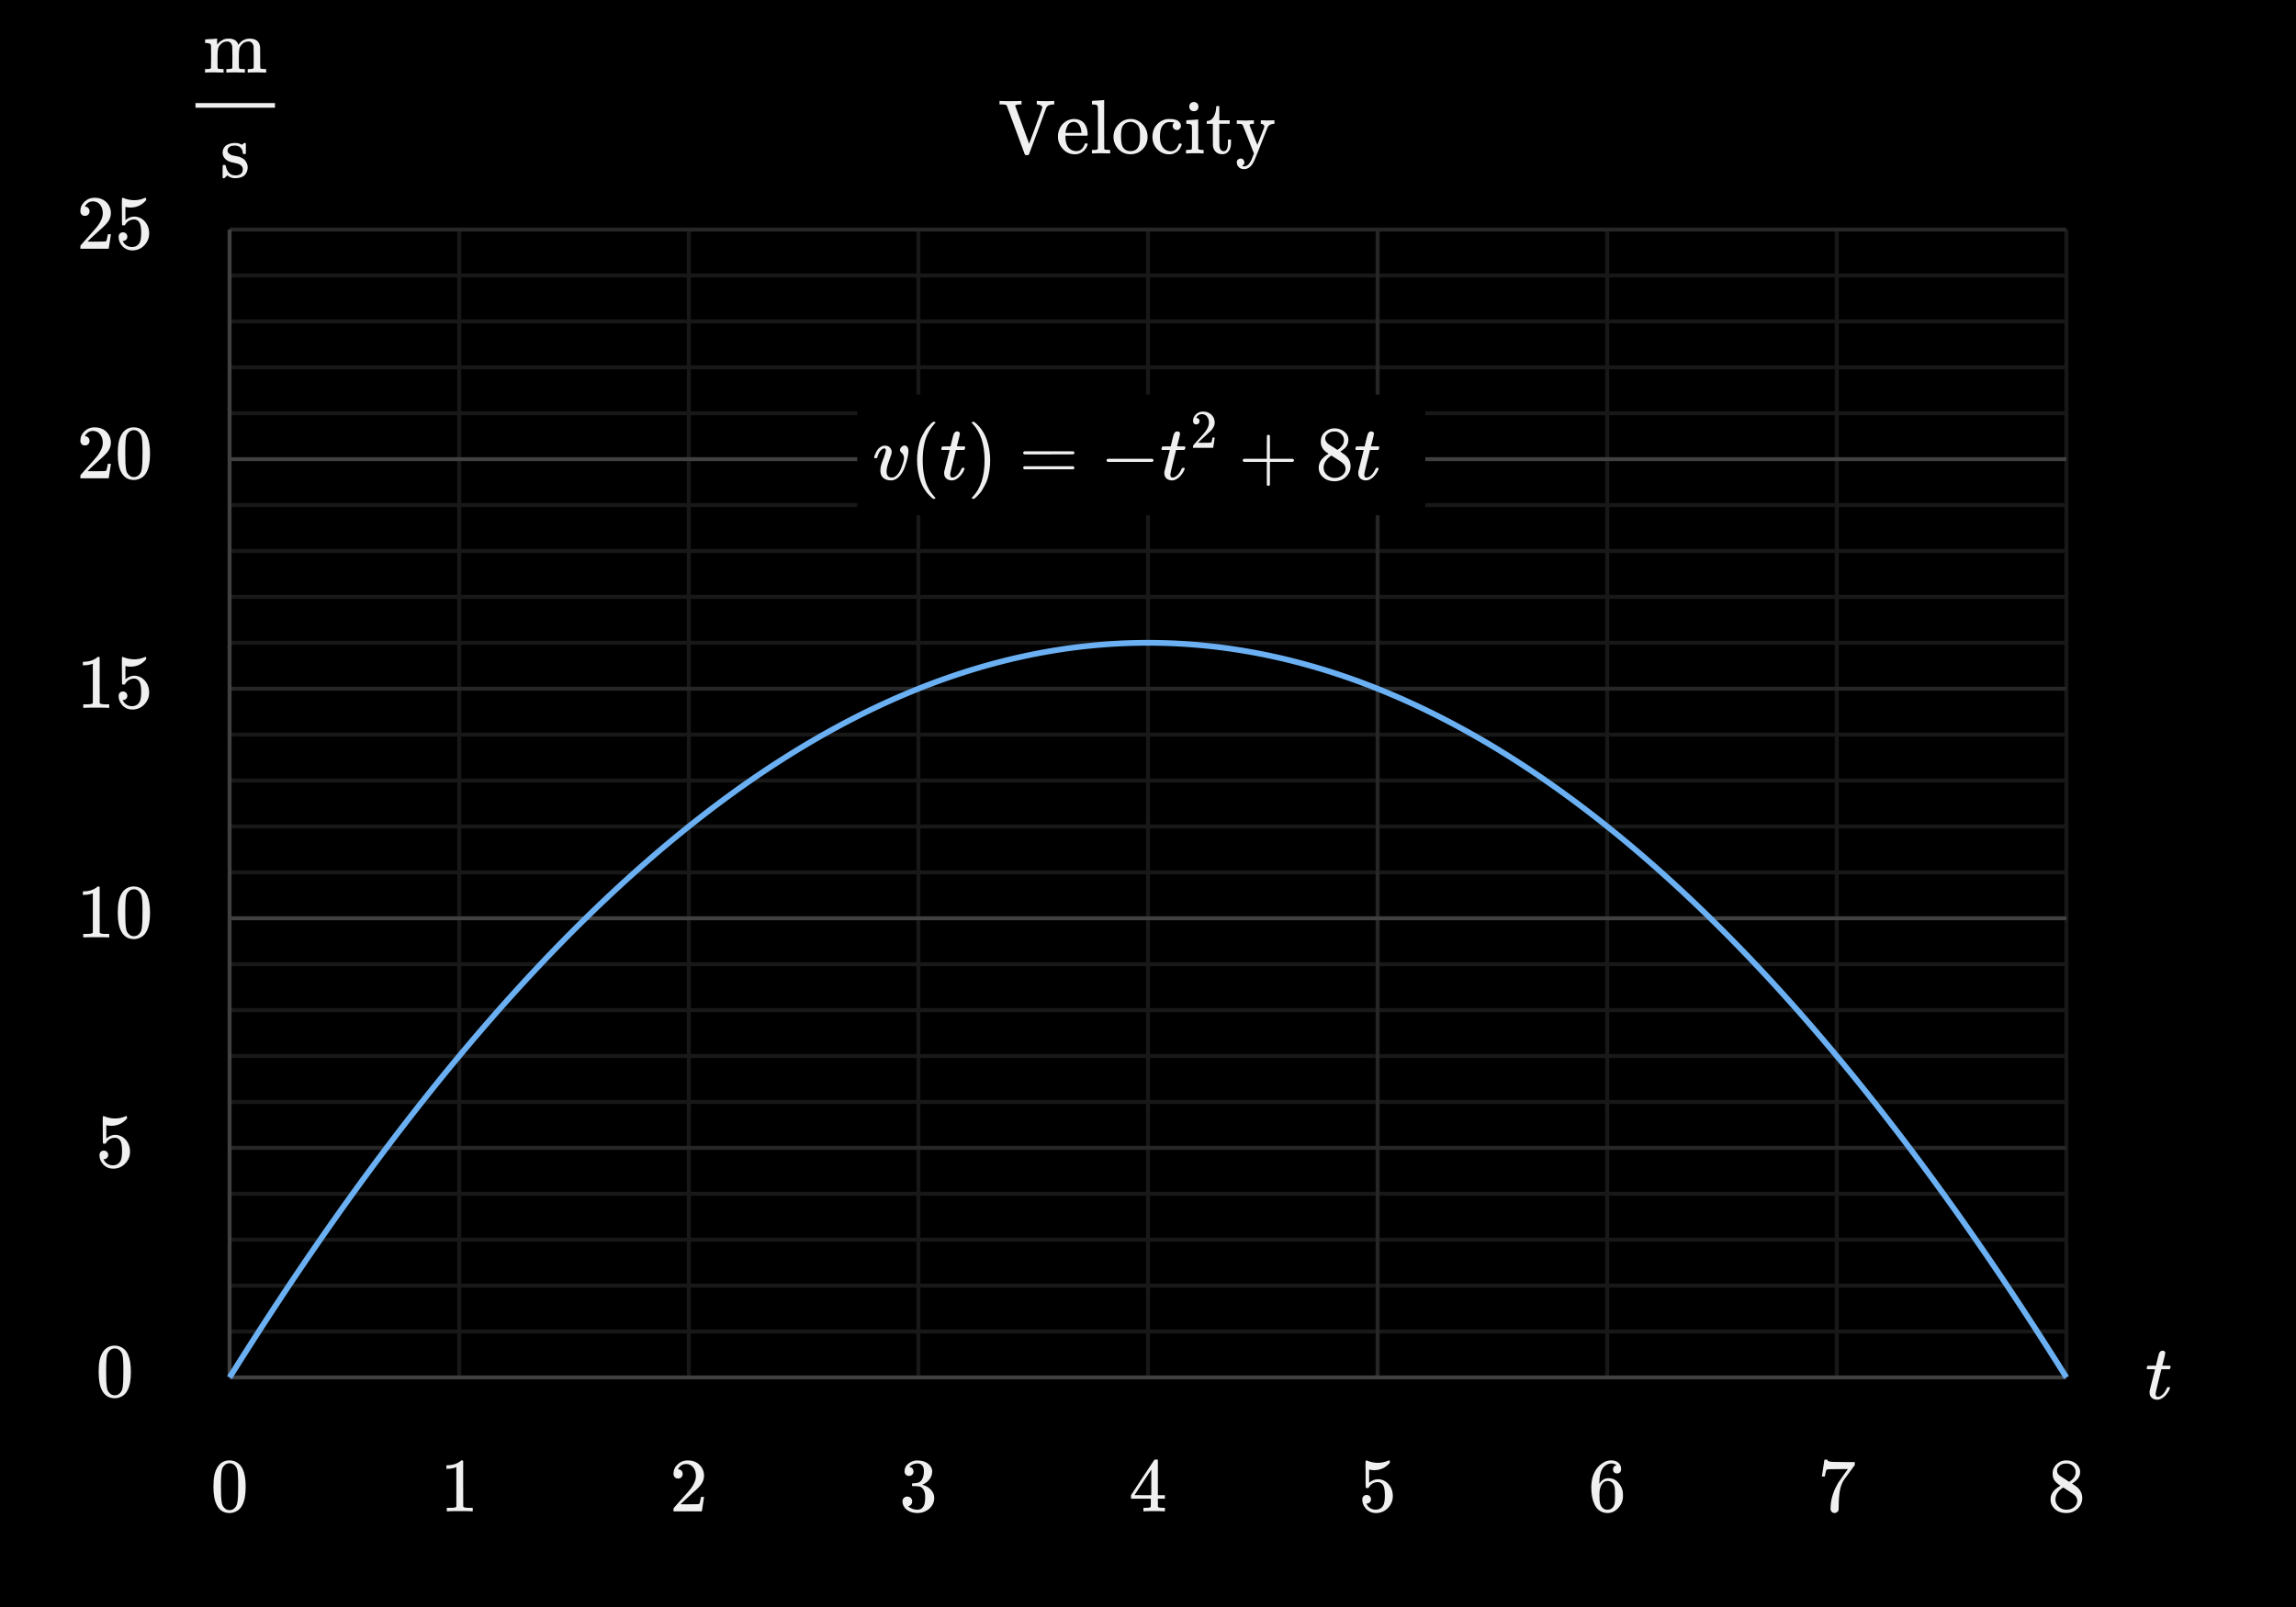 <svg width="600" height="420" viewBox="0 0 600 420" fill="none" xmlns="http://www.w3.org/2000/svg">
<rect x="0" y="0" width="600" height="420" fill="#808080" stroke="none"/>
<g clip-path="url(#clip0_934_907)">
<path d="M600 0H0V420H600V0Z" fill="black"/>
<path d="M540 60H60V360H540V60Z" fill="black"/>
<path d="M60 72H540" stroke="#181818"/>
<path d="M60 84H540" stroke="#181818"/>
<path d="M60 96H540" stroke="#181818"/>
<path d="M60 108H540" stroke="#181818"/>
<path d="M60 132H540" stroke="#181818"/>
<path d="M60 144H540" stroke="#181818"/>
<path d="M60 156H540" stroke="#181818"/>
<path d="M60 168H540" stroke="#181818"/>
<path d="M60 192H540" stroke="#181818"/>
<path d="M60 204H540" stroke="#181818"/>
<path d="M60 216H540" stroke="#181818"/>
<path d="M60 228H540" stroke="#181818"/>
<path d="M60 252H540" stroke="#181818"/>
<path d="M60 264H540" stroke="#181818"/>
<path d="M60 276H540" stroke="#181818"/>
<path d="M60 288H540" stroke="#181818"/>
<path d="M60 312H540" stroke="#181818"/>
<path d="M60 324H540" stroke="#181818"/>
<path d="M60 336H540" stroke="#181818"/>
<path d="M60 348H540" stroke="#181818"/>
<path d="M120 60V360" stroke="#181818"/>
<path d="M180 60V360" stroke="#181818"/>
<path d="M240 60V360" stroke="#181818"/>
<path d="M300 60V360" stroke="#181818"/>
<path d="M420 60V360" stroke="#181818"/>
<path d="M480 60V360" stroke="#181818"/>
<path d="M540 60V360" stroke="#181818"/>
<path d="M60 60H540" stroke="#262626"/>
<path d="M60 180H540" stroke="#262626"/>
<path d="M60 300H540" stroke="#262626"/>
<path d="M360 60V360" stroke="#262626"/>
<path d="M60 120H540" stroke="#404040"/>
<path d="M60 240H540" stroke="#404040"/>
<path d="M60 360H540" stroke="#404040"/>
<path d="M60 60V360" stroke="#404040"/>
<path d="M60 72H540" stroke="#181818"/>
<path d="M60 84H540" stroke="#181818"/>
<path d="M60 96H540" stroke="#181818"/>
<path d="M60 108H540" stroke="#181818"/>
<path d="M60 132H540" stroke="#181818"/>
<path d="M60 144H540" stroke="#181818"/>
<path d="M60 156H540" stroke="#181818"/>
<path d="M60 168H540" stroke="#181818"/>
<path d="M60 192H540" stroke="#181818"/>
<path d="M60 204H540" stroke="#181818"/>
<path d="M60 216H540" stroke="#181818"/>
<path d="M60 228H540" stroke="#181818"/>
<path d="M60 252H540" stroke="#181818"/>
<path d="M60 264H540" stroke="#181818"/>
<path d="M60 276H540" stroke="#181818"/>
<path d="M60 288H540" stroke="#181818"/>
<path d="M60 312H540" stroke="#181818"/>
<path d="M60 324H540" stroke="#181818"/>
<path d="M60 336H540" stroke="#181818"/>
<path d="M60 348H540" stroke="#181818"/>
<path d="M120 60V360" stroke="#181818"/>
<path d="M180 60V360" stroke="#181818"/>
<path d="M240 60V360" stroke="#181818"/>
<path d="M300 60V360" stroke="#181818"/>
<path d="M420 60V360" stroke="#181818"/>
<path d="M480 60V360" stroke="#181818"/>
<path d="M540 60V360" stroke="#181818"/>
<path d="M60 60H540" stroke="#262626"/>
<path d="M60 180H540" stroke="#262626"/>
<path d="M60 300H540" stroke="#262626"/>
<path d="M360 60V360" stroke="#262626"/>
<path d="M60 120H540" stroke="#404040"/>
<path d="M60 240H540" stroke="#404040"/>
<path d="M60 360H540" stroke="#404040"/>
<path d="M60 60V360" stroke="#404040"/>
<path d="M60 360L61 358.403L62 356.813L63 355.23L64 353.653L65 352.083L66 350.52L67 348.963L68 347.413L69 345.87L70 344.333L71 342.803L72 341.28L73 339.763L74 338.253L75 336.75L76 335.253L77 333.763L78 332.28L79 330.803L80 329.333L81 327.87L82 326.413L83 324.963L84 323.52L85 322.083L86 320.653L87 319.23L88 317.813L89 316.403L90 315L91 313.603L92 312.213L93 310.83L94 309.453L95 308.083L96 306.72L97 305.363L98 304.013L99 302.67L100 301.333L101 300.003L102 298.68L103 297.363L104 296.053L105 294.75L106 293.453L107 292.163L108 290.88L109 289.603L110 288.333L111 287.07L112 285.813L113 284.563L114 283.32L115 282.083L116 280.853L117 279.63L118 278.413L119 277.203L120 276L121 274.803L122 273.613L123 272.43L124 271.253L125 270.083L126 268.92L127 267.763L128 266.613L129 265.47L130 264.333L131 263.203L132 262.08L133 260.963L134 259.853L135 258.75L136 257.653L137 256.563L138 255.48L139 254.403L140 253.333L141 252.27L142 251.213L143 250.163L144 249.12L145 248.083L146 247.053L147 246.03L148 245.013L149 244.003L150 243L151 242.003L152 241.013L153 240.03L154 239.053L155 238.083L156 237.12L157 236.163L158 235.213L159 234.27L160 233.333L161 232.403L162 231.48L163 230.563L164 229.653L165 228.75L166 227.853L167 226.963L168 226.08L169 225.203L170 224.333L171 223.47L172 222.613L173 221.763L174 220.92L175 220.083L176 219.253L177 218.43L178 217.613L179 216.803L180 216L181 215.203L182 214.413L183 213.63L184 212.853L185 212.083L186 211.32L187 210.563L188 209.813L189 209.07L190 208.333L191 207.603L192 206.88L193 206.163L194 205.453L195 204.75L196 204.053L197 203.363L198 202.68L199 202.003L200 201.333L201 200.67L202 200.013L203 199.363L204 198.72L205 198.083L206 197.453L207 196.83L208 196.213L209 195.603L210 195L211 194.403L212 193.813L213 193.23L214 192.653L215 192.083L216 191.52L217 190.963L218 190.413L219 189.87L220 189.333L221 188.803L222 188.28L223 187.763L224 187.253L225 186.75L226 186.253L227 185.763L228 185.28L229 184.803L230 184.333L231 183.87L232 183.413L233 182.963L234 182.52L235 182.083L236 181.653L237 181.23L238 180.813L239 180.403L240 180L241 179.603L242 179.213L243 178.83L244 178.453L245 178.083L246 177.72L247 177.363L248 177.013L249 176.67L250 176.333L251 176.003L252 175.68L253 175.363L254 175.053L255 174.75L256 174.453L257 174.163L258 173.88L259 173.603L260 173.333L261 173.07L262 172.813L263 172.563L264 172.32L265 172.083L266 171.853L267 171.63L268 171.413L269 171.203L270 171L271 170.803L272 170.613L273 170.43L274 170.253L275 170.083L276 169.92L277 169.763L278 169.613L279 169.47L280 169.333L281 169.203L282 169.08L283 168.963L284 168.853L285 168.75L286 168.653L287 168.563L288 168.48L289 168.403L290 168.333L291 168.27L292 168.213L293 168.163L294 168.12L295 168.083L296 168.053L297 168.03L298 168.013L299 168.003L300 168L301 168.003L302 168.013L303 168.03L304 168.053L305 168.083L306 168.12L307 168.163L308 168.213L309 168.27L310 168.333L311 168.403L312 168.48L313 168.563L314 168.653L315 168.75L316 168.853L317 168.963L318 169.08L319 169.203L320 169.333L321 169.47L322 169.613L323 169.763L324 169.92L325 170.083L326 170.253L327 170.43L328 170.613L329 170.803L330 171L331 171.203L332 171.413L333 171.63L334 171.853L335 172.083L336 172.32L337 172.563L338 172.813L339 173.07L340 173.333L341 173.603L342 173.88L343 174.163L344 174.453L345 174.75L346 175.053L347 175.363L348 175.68L349 176.003L350 176.333L351 176.67L352 177.013L353 177.363L354 177.72L355 178.083L356 178.453L357 178.83L358 179.213L359 179.603L360 180L361 180.403L362 180.813L363 181.23L364 181.653L365 182.083L366 182.52L367 182.963L368 183.413L369 183.87L370 184.333L371 184.803L372 185.28L373 185.763L374 186.253L375 186.75L376 187.253L377 187.763L378 188.28L379 188.803L380 189.333L381 189.87L382 190.413L383 190.963L384 191.52L385 192.083L386 192.653L387 193.23L388 193.813L389 194.403L390 195L391 195.603L392 196.213L393 196.83L394 197.453L395 198.083L396 198.72L397 199.363L398 200.013L399 200.67L400 201.333L401 202.003L402 202.68L403 203.363L404 204.053L405 204.75L406 205.453L407 206.163L408 206.88L409 207.603L410 208.333L411 209.07L412 209.813L413 210.563L414 211.32L415 212.083L416 212.853L417 213.63L418 214.413L419 215.203L420 216L421 216.803L422 217.613L423 218.43L424 219.253L425 220.083L426 220.92L427 221.763L428 222.613L429 223.47L430 224.333L431 225.203L432 226.08L433 226.963L434 227.853L435 228.75L436 229.653L437 230.563L438 231.48L439 232.403L440 233.333L441 234.27L442 235.213L443 236.163L444 237.12L445 238.083L446 239.053L447 240.03L448 241.013L449 242.003L450 243L451 244.003L452 245.013L453 246.03L454 247.053L455 248.083L456 249.12L457 250.163L458 251.213L459 252.27L460 253.333L461 254.403L462 255.48L463 256.563L464 257.653L465 258.75L466 259.853L467 260.963L468 262.08L469 263.203L470 264.333L471 265.47L472 266.613L473 267.763L474 268.92L475 270.083L476 271.253L477 272.43L478 273.613L479 274.803L480 276L481 277.203L482 278.413L483 279.63L484 280.853L485 282.083L486 283.32L487 284.563L488 285.813L489 287.07L490 288.333L491 289.603L492 290.88L493 292.163L494 293.453L495 294.75L496 296.053L497 297.363L498 298.68L499 300.003L500 301.333L501 302.67L502 304.013L503 305.363L504 306.72L505 308.083L506 309.453L507 310.83L508 312.213L509 313.603L510 315L511 316.403L512 317.813L513 319.23L514 320.653L515 322.083L516 323.52L517 324.963L518 326.413L519 327.87L520 329.333L521 330.803L522 332.28L523 333.763L524 335.253L525 336.75L526 338.253L527 339.763L528 341.28L529 342.803L530 344.333L531 345.87L532 347.413L533 348.963L534 350.52L535 352.083L536 353.653L537 355.23L538 356.813L539 358.403L540 360" stroke="#6AB0F3" stroke-width="1.5"/>
<path d="M56.92 383.3C57.667 382.22 58.687 381.68 59.98 381.68C60.953 381.68 61.807 382.014 62.54 382.68C62.9 383.028 63.207 383.481 63.46 384.04C63.953 385.146 64.2 386.667 64.2 388.6C64.2 390.667 63.913 392.247 63.34 393.34C62.967 394.113 62.42 394.674 61.7 395.02C61.14 395.3 60.573 395.441 60 395.441C58.467 395.441 57.347 394.741 56.64 393.34C56.066 392.247 55.78 390.667 55.78 388.6C55.78 387.361 55.863 386.337 56.03 385.531C56.197 384.724 56.493 383.981 56.92 383.301V383.3ZM61.42 383.06C61.033 382.634 60.56 382.42 60 382.42C59.44 382.42 58.96 382.634 58.56 383.06C58.267 383.368 58.066 383.741 57.96 384.18C57.853 384.62 57.787 385.38 57.76 386.46C57.76 386.54 57.757 386.8 57.75 387.24C57.743 387.679 57.74 388.047 57.74 388.34C57.74 389.62 57.753 390.514 57.78 391.02C57.833 391.954 57.913 392.624 58.02 393.031C58.126 393.437 58.327 393.788 58.62 394.081C58.98 394.481 59.44 394.681 60 394.681C60.546 394.681 61 394.482 61.36 394.081C61.653 393.788 61.853 393.437 61.96 393.031C62.066 392.624 62.147 391.954 62.2 391.02C62.226 390.514 62.24 389.621 62.24 388.34C62.24 388.047 62.236 387.68 62.23 387.24C62.223 386.8 62.22 386.54 62.22 386.46C62.193 385.38 62.126 384.62 62.02 384.18C61.913 383.741 61.713 383.368 61.42 383.06Z" fill="#F0F0F0"/>
<path d="M123.32 395C123.093 394.96 122.033 394.94 120.14 394.94C118.273 394.94 117.226 394.96 117 395H116.76V394.08H117.28C118.053 394.08 118.553 394.059 118.78 394.019C118.887 394.006 119.047 393.926 119.26 393.78V383.44C119.233 383.44 119.18 383.46 119.1 383.5C118.486 383.74 117.8 383.867 117.04 383.88H116.66V382.96H117.04C118.16 382.92 119.093 382.667 119.84 382.2C120.08 382.066 120.287 381.913 120.46 381.74C120.486 381.7 120.566 381.679 120.7 381.679C120.833 381.679 120.947 381.719 121.04 381.799V387.779L121.06 393.779C121.26 393.979 121.693 394.079 122.36 394.079H123.54V394.999H123.32V395Z" fill="#F0F0F0"/>
<path d="M177.2 386.42C176.826 386.42 176.533 386.3 176.32 386.06C176.107 385.821 176 385.528 176 385.18C176 384.22 176.363 383.397 177.09 382.71C177.817 382.023 178.687 381.68 179.7 381.68C180.846 381.68 181.796 381.991 182.55 382.611C183.304 383.231 183.767 384.041 183.94 385.041C183.967 385.281 183.98 385.501 183.98 385.701C183.98 386.474 183.747 387.201 183.28 387.881C182.907 388.442 182.154 389.208 181.02 390.181C180.54 390.595 179.873 391.208 179.02 392.021L177.84 393.141L179.36 393.162C181.453 393.162 182.567 393.129 182.7 393.061C182.753 393.048 182.82 392.909 182.9 392.641C182.953 392.495 183.046 392.041 183.18 391.282V391.221H183.98V391.282L183.42 394.942V395.002H176V394.622C176 394.355 176.013 394.202 176.04 394.162C176.053 394.136 176.613 393.502 177.72 392.262C179.173 390.649 180.106 389.582 180.52 389.062C181.413 387.849 181.86 386.736 181.86 385.722C181.86 384.842 181.63 384.106 181.17 383.512C180.71 382.919 180.066 382.622 179.24 382.622C178.467 382.622 177.84 382.969 177.36 383.662C177.333 383.716 177.293 383.789 177.24 383.882C177.2 383.949 177.18 383.989 177.18 384.002C177.18 384.016 177.213 384.022 177.28 384.022C177.613 384.022 177.884 384.142 178.09 384.382C178.296 384.622 178.4 384.903 178.4 385.222C178.4 385.556 178.29 385.839 178.07 386.073C177.85 386.306 177.56 386.423 177.2 386.423V386.42Z" fill="#F0F0F0"/>
<path d="M237.54 385.74C237.18 385.74 236.896 385.627 236.69 385.4C236.483 385.173 236.38 384.879 236.38 384.519C236.38 383.759 236.68 383.123 237.28 382.61C237.88 382.096 238.573 381.793 239.36 381.7H239.66C240.5 381.7 241.24 381.846 241.88 382.139C242.76 382.579 243.313 383.206 243.54 384.019C243.58 384.153 243.6 384.332 243.6 384.559C243.6 385.346 243.356 386.049 242.87 386.669C242.383 387.289 241.773 387.732 241.04 387.999C240.973 388.026 240.973 388.046 241.04 388.059C241.066 388.073 241.133 388.093 241.24 388.12C242.053 388.347 242.74 388.769 243.3 389.39C243.86 390.01 244.14 390.714 244.14 391.5C244.14 392.193 243.963 392.827 243.61 393.4C243.256 393.973 242.807 394.42 242.26 394.74C241.513 395.207 240.68 395.44 239.76 395.44C238.88 395.44 238.1 395.252 237.42 394.879C236.74 394.506 236.28 394.006 236.04 393.379C235.907 393.099 235.84 392.773 235.84 392.4C235.84 392.027 235.963 391.723 236.21 391.49C236.457 391.257 236.753 391.139 237.1 391.139C237.473 391.139 237.78 391.259 238.02 391.499C238.26 391.739 238.38 392.039 238.38 392.399C238.38 392.706 238.293 392.972 238.12 393.199C237.947 393.426 237.713 393.572 237.42 393.638L237.28 393.678C238 394.279 238.827 394.578 239.76 394.578C240.493 394.578 241.047 394.224 241.42 393.517C241.647 393.078 241.76 392.405 241.76 391.497V391.097C241.76 389.83 241.333 388.985 240.48 388.557C240.28 388.478 239.873 388.431 239.26 388.417L238.42 388.397L238.36 388.357C238.333 388.317 238.32 388.211 238.32 388.037C238.32 387.877 238.34 387.777 238.38 387.737C238.42 387.697 238.453 387.676 238.48 387.676C238.853 387.676 239.24 387.643 239.64 387.576C240.226 387.496 240.673 387.166 240.98 386.586C241.287 386.006 241.44 385.31 241.44 384.496C241.44 383.63 241.207 383.05 240.74 382.756C240.46 382.569 240.146 382.477 239.8 382.477C239.133 382.477 238.547 382.657 238.04 383.016C237.986 383.043 237.927 383.086 237.86 383.147C237.793 383.207 237.74 383.263 237.7 383.317L237.64 383.397C237.68 383.41 237.726 383.423 237.78 383.437C238.047 383.463 238.27 383.59 238.45 383.817C238.63 384.044 238.72 384.303 238.72 384.596C238.72 384.916 238.61 385.187 238.39 385.407C238.17 385.627 237.887 385.737 237.54 385.737V385.74Z" fill="#F0F0F0"/>
<path d="M304.24 395C304.052 394.96 303.193 394.94 301.66 394.94C300.06 394.94 299.166 394.96 298.98 395H298.8V394.08H299.42C299.993 394.066 300.347 394.033 300.481 393.98C300.586 393.953 300.667 393.886 300.721 393.78C300.733 393.754 300.741 393.393 300.741 392.7V391.7H295.561V390.78L298.581 386.16C300.621 383.066 301.654 381.514 301.681 381.5C301.708 381.474 301.848 381.46 302.101 381.46H302.461L302.581 381.58V390.78H304.421V391.7H302.581V392.72C302.581 393.267 302.584 393.587 302.591 393.68C302.598 393.774 302.634 393.854 302.701 393.92C302.807 394.014 303.187 394.066 303.841 394.08H304.421V395H304.241H304.24ZM300.859 390.78V384.099L296.48 390.759L298.66 390.78H300.859Z" fill="#F0F0F0"/>
<path d="M357.141 390.72C357.46 390.72 357.731 390.83 357.951 391.05C358.171 391.27 358.28 391.547 358.28 391.88C358.28 392.187 358.167 392.447 357.94 392.66C357.713 392.873 357.461 392.98 357.18 392.98H357.04L357.1 393.08C357.3 393.507 357.607 393.86 358.02 394.14C358.434 394.42 358.92 394.56 359.481 394.56C360.427 394.56 361.107 394.161 361.52 393.361C361.774 392.868 361.901 392.014 361.901 390.8C361.901 389.427 361.721 388.5 361.36 388.02C361.014 387.581 360.587 387.361 360.081 387.361C359.041 387.361 358.254 387.814 357.722 388.72C357.667 388.814 357.618 388.87 357.572 388.89C357.525 388.911 357.428 388.92 357.281 388.92C357.054 388.92 356.928 388.88 356.902 388.8C356.875 388.747 356.861 387.58 356.861 385.3C356.861 384.901 356.858 384.427 356.851 383.88C356.845 383.333 356.841 382.987 356.841 382.84C356.841 382.094 356.881 381.72 356.961 381.72C356.987 381.694 357.015 381.68 357.041 381.68L357.401 381.8C358.267 382.147 359.154 382.321 360.061 382.321C361.006 382.321 361.914 382.134 362.78 381.76C362.887 381.707 362.973 381.68 363.041 381.68C363.147 381.68 363.201 381.8 363.201 382.04V382.3C362.121 383.594 360.754 384.24 359.1 384.24C358.687 384.24 358.313 384.2 357.981 384.12L357.78 384.08V387.519C358.541 386.907 359.321 386.599 360.121 386.599C360.374 386.599 360.647 386.633 360.94 386.7C361.834 386.927 362.563 387.433 363.13 388.22C363.697 389.007 363.981 389.927 363.981 390.981C363.981 392.194 363.557 393.241 362.71 394.121C361.863 395.001 360.82 395.441 359.58 395.441C358.74 395.441 358.026 395.208 357.439 394.741C357.186 394.581 356.966 394.361 356.779 394.081C356.259 393.454 356 392.734 356 391.921C356 391.548 356.106 391.255 356.32 391.041C356.534 390.827 356.806 390.721 357.14 390.721L357.141 390.72Z" fill="#F0F0F0"/>
<path d="M422.46 382.98C422.166 382.686 421.753 382.519 421.221 382.48C420.287 382.48 419.506 382.879 418.88 383.679C418.253 384.546 417.94 385.893 417.94 387.719L417.961 387.799L418.121 387.539C418.667 386.739 419.407 386.339 420.341 386.339C420.954 386.339 421.494 386.466 421.961 386.719C422.468 387.013 422.921 387.452 423.321 388.039C423.721 388.626 423.973 389.259 424.081 389.939C424.107 390.098 424.121 390.385 424.121 390.798V391.158C424.121 391.465 424.087 391.752 424.02 392.017C423.86 392.804 423.448 393.544 422.78 394.238C422.208 394.838 421.567 395.211 420.86 395.358C420.647 395.411 420.381 395.438 420.061 395.438C419.807 395.438 419.581 395.417 419.38 395.377C418.153 395.137 417.256 394.414 416.69 393.207C416.124 392.001 415.84 390.511 415.84 388.737C415.84 387.297 416.094 386.037 416.6 384.957C417.107 383.877 417.813 383.037 418.721 382.437C419.44 381.93 420.221 381.676 421.061 381.676C421.833 381.676 422.457 381.883 422.93 382.296C423.404 382.71 423.641 383.276 423.641 383.996C423.641 384.329 423.543 384.596 423.35 384.796C423.157 384.996 422.901 385.096 422.58 385.096C422.259 385.096 422.003 385.003 421.81 384.817C421.617 384.63 421.519 384.37 421.519 384.037C421.519 383.437 421.832 383.084 422.459 382.977L422.46 382.98ZM421.58 387.78C421.207 387.3 420.726 387.059 420.141 387.059C419.647 387.059 419.246 387.213 418.94 387.519C418.288 388.173 417.961 389.226 417.961 390.679C417.961 391.867 418.041 392.686 418.201 393.139C418.334 393.539 418.561 393.879 418.881 394.16C419.201 394.44 419.581 394.58 420.021 394.58C420.702 394.58 421.222 394.327 421.582 393.82C421.781 393.54 421.908 393.207 421.962 392.82C422.016 392.433 422.042 391.873 422.042 391.139V390.499C422.042 389.739 422.016 389.166 421.962 388.779C421.908 388.392 421.781 388.058 421.582 387.779L421.58 387.78Z" fill="#F0F0F0"/>
<path d="M476.1 385.84C476.114 385.814 476.227 385.087 476.44 383.66L476.76 381.519C476.76 381.493 476.893 381.48 477.16 381.48H477.56V381.559C477.56 381.693 477.66 381.806 477.859 381.9C478.06 381.993 478.41 382.053 478.91 382.08C479.41 382.107 480.533 382.12 482.279 382.12H484.7V382.9L483.34 384.759C483.141 385.039 482.913 385.349 482.66 385.69C482.406 386.03 482.213 386.293 482.08 386.48C481.947 386.667 481.867 386.78 481.84 386.82C481.147 387.9 480.733 389.346 480.6 391.16C480.547 391.707 480.514 392.453 480.5 393.4C480.5 393.587 480.496 393.777 480.49 393.969C480.482 394.162 480.48 394.32 480.48 394.44V394.62C480.426 394.847 480.296 395.04 480.089 395.2C479.882 395.36 479.659 395.44 479.419 395.44C479.099 395.44 478.843 395.33 478.649 395.11C478.456 394.889 478.358 394.587 478.358 394.2C478.358 394 478.385 393.62 478.438 393.059C478.639 391.259 479.258 389.453 480.298 387.639C480.565 387.213 481.125 386.407 481.979 385.219L482.899 383.959H481.039C478.72 383.959 477.499 383.999 477.379 384.079C477.325 384.105 477.252 384.253 477.159 384.518C477.079 384.786 477.013 385.098 476.959 385.458C476.933 385.685 476.912 385.812 476.899 385.838V385.899H476.098V385.838L476.1 385.84Z" fill="#F0F0F0"/>
<path d="M538.439 388.3C537.787 387.873 537.283 387.427 536.929 386.96C536.575 386.493 536.4 385.88 536.4 385.12C536.4 384.547 536.505 384.066 536.72 383.68C537.013 383.08 537.443 382.597 538.009 382.231C538.575 381.864 539.226 381.68 539.959 381.68C540.866 381.68 541.652 381.917 542.319 382.39C542.985 382.864 543.399 383.474 543.559 384.22C543.572 384.3 543.579 384.46 543.579 384.7C543.579 384.993 543.565 385.193 543.539 385.3C543.339 386.18 542.731 386.941 541.72 387.58C541.693 387.594 541.656 387.613 541.609 387.64C541.562 387.667 541.533 387.694 541.519 387.72L541.48 387.741C542.226 388.248 542.613 388.514 542.64 388.541C543.64 389.341 544.14 390.334 544.14 391.52C544.14 392.6 543.743 393.524 542.95 394.291C542.156 395.058 541.166 395.441 539.98 395.441C538.339 395.441 537.132 394.84 536.359 393.64C536.026 393.161 535.859 392.58 535.859 391.901C535.859 391.594 535.873 391.387 535.9 391.281C536.099 390.267 536.74 389.401 537.82 388.68C537.9 388.627 538.019 388.554 538.179 388.46C538.339 388.367 538.426 388.314 538.439 388.3ZM537.14 391.861C537.14 392.647 537.426 393.298 537.999 393.81C538.572 394.324 539.239 394.581 539.999 394.581C540.546 394.581 541.042 394.468 541.489 394.241C541.935 394.014 542.272 393.72 542.499 393.361C542.726 393.014 542.839 392.647 542.839 392.26C542.839 391.687 542.606 391.18 542.14 390.74C542.033 390.634 541.48 390.254 540.48 389.599C540.292 389.48 540.089 389.349 539.87 389.209C539.651 389.069 539.48 388.959 539.359 388.879L539.2 388.779L538.96 388.899C538.12 389.446 537.566 390.112 537.3 390.899C537.194 391.246 537.141 391.565 537.141 391.859L537.14 391.861ZM542.419 384.741C542.419 384.168 542.231 383.68 541.858 383.281C541.485 382.881 541.032 382.628 540.499 382.52C540.405 382.507 540.186 382.5 539.839 382.5C539.132 382.5 538.539 382.74 538.06 383.22C537.726 383.528 537.56 383.894 537.56 384.321C537.56 384.894 537.799 385.347 538.279 385.68C538.346 385.747 538.773 386.028 539.56 386.52L540.72 387.281C540.732 387.267 540.82 387.211 540.98 387.111C541.14 387.01 541.259 386.921 541.339 386.84C542.06 386.267 542.419 385.567 542.419 384.74V384.741Z" fill="#F0F0F0"/>
<path d="M26.92 353.3C27.667 352.22 28.687 351.68 29.98 351.68C30.953 351.68 31.807 352.014 32.54 352.68C32.9 353.028 33.207 353.481 33.46 354.04C33.953 355.146 34.2 356.667 34.2 358.6C34.2 360.667 33.913 362.247 33.34 363.34C32.967 364.113 32.42 364.674 31.7 365.02C31.14 365.3 30.573 365.441 30 365.441C28.467 365.441 27.347 364.741 26.64 363.34C26.066 362.247 25.78 360.667 25.78 358.6C25.78 357.361 25.863 356.337 26.03 355.531C26.197 354.724 26.493 353.981 26.92 353.301V353.3ZM31.42 353.06C31.033 352.634 30.56 352.42 30 352.42C29.44 352.42 28.96 352.634 28.56 353.06C28.267 353.368 28.066 353.741 27.96 354.18C27.853 354.62 27.787 355.38 27.76 356.46C27.76 356.54 27.757 356.8 27.75 357.24C27.743 357.679 27.74 358.047 27.74 358.34C27.74 359.62 27.753 360.514 27.78 361.02C27.833 361.954 27.913 362.624 28.02 363.031C28.126 363.437 28.327 363.788 28.62 364.081C28.98 364.481 29.44 364.681 30 364.681C30.546 364.681 31 364.482 31.36 364.081C31.653 363.788 31.853 363.437 31.96 363.031C32.066 362.624 32.147 361.954 32.2 361.02C32.226 360.514 32.24 359.621 32.24 358.34C32.24 358.047 32.236 357.68 32.23 357.24C32.223 356.8 32.22 356.54 32.22 356.46C32.193 355.38 32.126 354.62 32.02 354.18C31.913 353.741 31.713 353.368 31.42 353.06Z" fill="#F0F0F0"/>
<path d="M27.14 300.72C27.46 300.72 27.73 300.83 27.95 301.05C28.17 301.27 28.28 301.547 28.28 301.88C28.28 302.187 28.167 302.447 27.94 302.66C27.713 302.873 27.46 302.98 27.18 302.98H27.04L27.1 303.08C27.3 303.507 27.606 303.86 28.02 304.14C28.433 304.42 28.92 304.56 29.48 304.56C30.427 304.56 31.106 304.161 31.52 303.361C31.773 302.868 31.9 302.014 31.9 300.8C31.9 299.427 31.72 298.5 31.36 298.02C31.013 297.581 30.587 297.361 30.08 297.361C29.04 297.361 28.253 297.814 27.72 298.72C27.666 298.814 27.616 298.87 27.57 298.89C27.523 298.911 27.427 298.92 27.28 298.92C27.053 298.92 26.927 298.88 26.9 298.8C26.873 298.747 26.86 297.58 26.86 295.3C26.86 294.901 26.857 294.427 26.85 293.88C26.843 293.333 26.84 292.987 26.84 292.84C26.84 292.094 26.88 291.72 26.96 291.72C26.986 291.694 27.013 291.68 27.04 291.68L27.4 291.8C28.267 292.147 29.153 292.321 30.06 292.321C31.006 292.321 31.913 292.134 32.78 291.76C32.887 291.707 32.973 291.68 33.04 291.68C33.146 291.68 33.2 291.8 33.2 292.04V292.3C32.12 293.594 30.753 294.24 29.1 294.24C28.686 294.24 28.313 294.2 27.98 294.12L27.78 294.08V297.519C28.54 296.907 29.32 296.599 30.12 296.599C30.373 296.599 30.646 296.633 30.94 296.7C31.833 296.927 32.563 297.433 33.13 298.22C33.697 299.007 33.98 299.927 33.98 300.981C33.98 302.194 33.557 303.241 32.71 304.121C31.863 305.001 30.82 305.441 29.58 305.441C28.74 305.441 28.026 305.208 27.44 304.741C27.187 304.581 26.967 304.361 26.78 304.081C26.26 303.454 26 302.734 26 301.921C26 301.548 26.106 301.255 26.32 301.041C26.533 300.828 26.807 300.721 27.14 300.721V300.72Z" fill="#F0F0F0"/>
<path d="M28.32 245C28.093 244.96 27.033 244.94 25.14 244.94C23.273 244.94 22.226 244.96 22 245H21.76V244.08H22.28C23.053 244.08 23.553 244.059 23.78 244.019C23.887 244.006 24.047 243.926 24.26 243.78V233.44C24.233 233.44 24.18 233.46 24.1 233.5C23.486 233.74 22.8 233.867 22.04 233.88H21.66V232.96H22.04C23.16 232.92 24.093 232.667 24.84 232.2C25.08 232.066 25.287 231.913 25.46 231.74C25.486 231.7 25.566 231.679 25.7 231.679C25.833 231.679 25.947 231.719 26.04 231.799V237.779L26.06 243.779C26.26 243.979 26.693 244.079 27.36 244.079H28.54V244.999H28.32V245Z" fill="#F0F0F0"/>
<path d="M31.92 233.3C32.667 232.22 33.687 231.68 34.98 231.68C35.953 231.68 36.807 232.014 37.54 232.68C37.9 233.028 38.207 233.481 38.46 234.04C38.953 235.146 39.2 236.667 39.2 238.6C39.2 240.667 38.913 242.247 38.34 243.34C37.967 244.113 37.42 244.674 36.7 245.02C36.14 245.3 35.573 245.441 35 245.441C33.467 245.441 32.347 244.741 31.64 243.34C31.066 242.247 30.78 240.667 30.78 238.6C30.78 237.361 30.863 236.337 31.03 235.531C31.197 234.724 31.493 233.98 31.92 233.3ZM36.42 233.06C36.033 232.634 35.56 232.42 35 232.42C34.44 232.42 33.96 232.634 33.56 233.06C33.267 233.368 33.066 233.741 32.96 234.18C32.853 234.62 32.787 235.38 32.76 236.46C32.76 236.54 32.757 236.8 32.75 237.24C32.743 237.679 32.74 238.047 32.74 238.34C32.74 239.62 32.753 240.514 32.78 241.02C32.833 241.954 32.913 242.624 33.02 243.031C33.126 243.437 33.327 243.788 33.62 244.081C33.98 244.481 34.44 244.681 35 244.681C35.546 244.681 36 244.482 36.36 244.081C36.653 243.788 36.853 243.437 36.96 243.031C37.066 242.624 37.147 241.954 37.2 241.02C37.226 240.514 37.24 239.621 37.24 238.34C37.24 238.047 37.236 237.68 37.23 237.24C37.223 236.8 37.22 236.54 37.22 236.46C37.193 235.38 37.126 234.62 37.02 234.18C36.913 233.741 36.713 233.368 36.42 233.06Z" fill="#F0F0F0"/>
<path d="M28.32 185C28.093 184.96 27.033 184.94 25.14 184.94C23.273 184.94 22.226 184.96 22 185H21.76V184.08H22.28C23.053 184.08 23.553 184.059 23.78 184.019C23.887 184.006 24.047 183.926 24.26 183.78V173.44C24.233 173.44 24.18 173.46 24.1 173.5C23.486 173.74 22.8 173.867 22.04 173.88H21.66V172.96H22.04C23.16 172.92 24.093 172.667 24.84 172.2C25.08 172.066 25.287 171.913 25.46 171.74C25.486 171.7 25.566 171.679 25.7 171.679C25.833 171.679 25.947 171.719 26.04 171.799V177.779L26.06 183.779C26.26 183.979 26.693 184.079 27.36 184.079H28.54V184.999H28.32V185Z" fill="#F0F0F0"/>
<path d="M32.14 180.72C32.46 180.72 32.73 180.83 32.95 181.05C33.17 181.27 33.28 181.547 33.28 181.88C33.28 182.187 33.167 182.447 32.94 182.66C32.713 182.873 32.46 182.98 32.18 182.98H32.04L32.1 183.08C32.3 183.507 32.606 183.86 33.02 184.14C33.433 184.42 33.92 184.56 34.48 184.56C35.427 184.56 36.106 184.161 36.52 183.361C36.773 182.868 36.9 182.014 36.9 180.8C36.9 179.427 36.72 178.5 36.36 178.02C36.013 177.581 35.587 177.361 35.08 177.361C34.04 177.361 33.253 177.814 32.72 178.72C32.666 178.814 32.616 178.87 32.57 178.89C32.523 178.911 32.427 178.92 32.28 178.92C32.053 178.92 31.927 178.88 31.9 178.8C31.873 178.747 31.86 177.58 31.86 175.3C31.86 174.901 31.857 174.427 31.85 173.88C31.843 173.333 31.84 172.987 31.84 172.84C31.84 172.094 31.88 171.72 31.96 171.72C31.986 171.694 32.013 171.68 32.04 171.68L32.4 171.8C33.267 172.147 34.153 172.321 35.06 172.321C36.006 172.321 36.913 172.134 37.78 171.76C37.887 171.707 37.973 171.68 38.04 171.68C38.146 171.68 38.2 171.8 38.2 172.04V172.3C37.12 173.594 35.753 174.24 34.1 174.24C33.686 174.24 33.313 174.2 32.98 174.12L32.78 174.08V177.519C33.54 176.907 34.32 176.599 35.12 176.599C35.373 176.599 35.646 176.633 35.94 176.7C36.833 176.927 37.563 177.433 38.13 178.22C38.697 179.007 38.98 179.927 38.98 180.981C38.98 182.194 38.557 183.241 37.71 184.121C36.863 185.001 35.82 185.441 34.58 185.441C33.74 185.441 33.026 185.208 32.44 184.741C32.187 184.581 31.967 184.361 31.78 184.081C31.26 183.454 31 182.734 31 181.921C31 181.548 31.106 181.255 31.32 181.041C31.533 180.828 31.807 180.72 32.14 180.72Z" fill="#F0F0F0"/>
<path d="M22.2 116.42C21.826 116.42 21.533 116.3 21.32 116.06C21.107 115.821 21 115.528 21 115.18C21 114.22 21.363 113.397 22.09 112.71C22.817 112.023 23.687 111.68 24.7 111.68C25.846 111.68 26.796 111.991 27.55 112.611C28.304 113.231 28.767 114.041 28.94 115.041C28.967 115.281 28.98 115.501 28.98 115.701C28.98 116.474 28.747 117.201 28.28 117.881C27.907 118.442 27.154 119.208 26.02 120.181C25.54 120.595 24.873 121.208 24.02 122.021L22.84 123.141L24.36 123.162C26.453 123.162 27.567 123.129 27.7 123.061C27.753 123.048 27.82 122.909 27.9 122.641C27.953 122.495 28.046 122.041 28.18 121.282V121.221H28.98V121.282L28.42 124.942V125.002H21V124.622C21 124.355 21.013 124.202 21.04 124.162C21.053 124.136 21.613 123.502 22.72 122.262C24.173 120.649 25.106 119.582 25.52 119.062C26.413 117.849 26.86 116.736 26.86 115.722C26.86 114.842 26.63 114.106 26.17 113.512C25.71 112.919 25.066 112.622 24.24 112.622C23.467 112.622 22.84 112.969 22.36 113.662C22.333 113.716 22.293 113.789 22.24 113.882C22.2 113.949 22.18 113.989 22.18 114.002C22.18 114.016 22.213 114.022 22.28 114.022C22.613 114.022 22.884 114.142 23.09 114.382C23.296 114.622 23.4 114.903 23.4 115.222C23.4 115.556 23.29 115.839 23.07 116.073C22.85 116.306 22.56 116.423 22.2 116.423V116.42Z" fill="#F0F0F0"/>
<path d="M31.92 113.3C32.667 112.22 33.687 111.68 34.98 111.68C35.953 111.68 36.807 112.014 37.54 112.68C37.9 113.028 38.207 113.481 38.46 114.04C38.953 115.146 39.2 116.667 39.2 118.6C39.2 120.667 38.913 122.247 38.34 123.34C37.967 124.113 37.42 124.674 36.7 125.02C36.14 125.3 35.573 125.441 35 125.441C33.467 125.441 32.347 124.741 31.64 123.34C31.066 122.247 30.78 120.667 30.78 118.6C30.78 117.361 30.863 116.337 31.03 115.531C31.197 114.724 31.493 113.98 31.92 113.3ZM36.42 113.06C36.033 112.634 35.56 112.42 35 112.42C34.44 112.42 33.96 112.634 33.56 113.06C33.267 113.368 33.066 113.741 32.96 114.18C32.853 114.62 32.787 115.38 32.76 116.46C32.76 116.54 32.757 116.8 32.75 117.24C32.743 117.679 32.74 118.047 32.74 118.34C32.74 119.62 32.753 120.514 32.78 121.02C32.833 121.954 32.913 122.624 33.02 123.031C33.126 123.437 33.327 123.788 33.62 124.081C33.98 124.481 34.44 124.681 35 124.681C35.546 124.681 36 124.482 36.36 124.081C36.653 123.788 36.853 123.437 36.96 123.031C37.066 122.624 37.147 121.954 37.2 121.02C37.226 120.514 37.24 119.621 37.24 118.34C37.24 118.047 37.236 117.68 37.23 117.24C37.223 116.8 37.22 116.54 37.22 116.46C37.193 115.38 37.126 114.62 37.02 114.18C36.913 113.741 36.713 113.368 36.42 113.06Z" fill="#F0F0F0"/>
<path d="M22.2 56.42C21.826 56.42 21.533 56.3 21.32 56.06C21.107 55.821 21 55.528 21 55.18C21 54.22 21.363 53.397 22.09 52.71C22.817 52.023 23.687 51.68 24.7 51.68C25.846 51.68 26.796 51.991 27.55 52.611C28.304 53.231 28.767 54.041 28.94 55.041C28.967 55.281 28.98 55.501 28.98 55.701C28.98 56.474 28.747 57.201 28.28 57.881C27.907 58.442 27.154 59.208 26.02 60.181C25.54 60.595 24.873 61.208 24.02 62.021L22.84 63.141L24.36 63.162C26.453 63.162 27.567 63.129 27.7 63.061C27.753 63.048 27.82 62.909 27.9 62.641C27.953 62.495 28.046 62.041 28.18 61.282V61.221H28.98V61.282L28.42 64.942V65.002H21V64.622C21 64.355 21.013 64.202 21.04 64.162C21.053 64.136 21.613 63.502 22.72 62.262C24.173 60.649 25.106 59.582 25.52 59.062C26.413 57.849 26.86 56.736 26.86 55.722C26.86 54.842 26.63 54.106 26.17 53.512C25.71 52.919 25.066 52.622 24.24 52.622C23.467 52.622 22.84 52.969 22.36 53.662C22.333 53.716 22.293 53.789 22.24 53.882C22.2 53.949 22.18 53.989 22.18 54.002C22.18 54.016 22.213 54.022 22.28 54.022C22.613 54.022 22.884 54.142 23.09 54.382C23.296 54.622 23.4 54.903 23.4 55.222C23.4 55.556 23.29 55.839 23.07 56.073C22.85 56.306 22.56 56.423 22.2 56.423V56.42Z" fill="#F0F0F0"/>
<path d="M32.14 60.72C32.46 60.72 32.73 60.83 32.95 61.05C33.17 61.27 33.28 61.547 33.28 61.88C33.28 62.187 33.167 62.447 32.94 62.66C32.713 62.873 32.46 62.98 32.18 62.98H32.04L32.1 63.08C32.3 63.507 32.606 63.86 33.02 64.14C33.433 64.42 33.92 64.56 34.48 64.56C35.427 64.56 36.106 64.161 36.52 63.361C36.773 62.868 36.9 62.014 36.9 60.8C36.9 59.427 36.72 58.5 36.36 58.02C36.013 57.581 35.587 57.361 35.08 57.361C34.04 57.361 33.253 57.814 32.72 58.72C32.666 58.814 32.616 58.87 32.57 58.89C32.523 58.911 32.427 58.92 32.28 58.92C32.053 58.92 31.927 58.88 31.9 58.8C31.873 58.747 31.86 57.58 31.86 55.3C31.86 54.901 31.857 54.427 31.85 53.88C31.843 53.333 31.84 52.987 31.84 52.84C31.84 52.094 31.88 51.72 31.96 51.72C31.986 51.694 32.013 51.68 32.04 51.68L32.4 51.8C33.267 52.147 34.153 52.321 35.06 52.321C36.006 52.321 36.913 52.134 37.78 51.76C37.887 51.707 37.973 51.68 38.04 51.68C38.146 51.68 38.2 51.8 38.2 52.04V52.3C37.12 53.594 35.753 54.24 34.1 54.24C33.686 54.24 33.313 54.2 32.98 54.12L32.78 54.08V57.519C33.54 56.907 34.32 56.599 35.12 56.599C35.373 56.599 35.646 56.633 35.94 56.7C36.833 56.927 37.563 57.433 38.13 58.22C38.697 59.007 38.98 59.927 38.98 60.981C38.98 62.194 38.557 63.241 37.71 64.121C36.863 65.001 35.82 65.441 34.58 65.441C33.74 65.441 33.026 65.208 32.44 64.741C32.187 64.581 31.967 64.361 31.78 64.081C31.26 63.454 31 62.734 31 61.921C31 61.548 31.106 61.255 31.32 61.041C31.533 60.828 31.807 60.72 32.14 60.72Z" fill="#F0F0F0"/>
<path d="M339.601 21.695H256.788V48.071H339.601V21.695Z" fill="black"/>
<path d="M263.108 27.636C263.095 27.623 263.068 27.596 263.028 27.556L262.968 27.496C262.968 27.496 262.941 27.476 262.888 27.436C262.835 27.396 262.801 27.382 262.787 27.396C262.773 27.41 262.727 27.396 262.646 27.356C262.565 27.316 262.492 27.309 262.425 27.336C262.358 27.363 262.271 27.356 262.164 27.316C262.057 27.276 261.929 27.269 261.782 27.296H261.199V26.371H261.38C261.621 26.411 262.453 26.431 263.874 26.431C265.496 26.431 266.448 26.411 266.73 26.371H266.951V27.296H266.529C265.711 27.336 265.302 27.45 265.302 27.638C265.302 27.665 265.905 29.327 267.112 32.626C268.319 35.925 268.929 37.573 268.942 37.573L270.672 32.907C271.812 29.823 272.381 28.221 272.381 28.1C272.381 27.845 272.24 27.651 271.959 27.517C271.678 27.383 271.369 27.309 271.034 27.296H270.933V26.371H271.114C271.315 26.411 272.086 26.431 273.427 26.431C274.647 26.431 275.297 26.411 275.378 26.371H275.499V27.296H275.358C274.352 27.296 273.709 27.571 273.427 28.121C273.427 28.134 272.676 30.179 271.175 34.255C269.673 38.331 268.909 40.376 268.882 40.389C268.815 40.496 268.688 40.55 268.5 40.55H268.198C268.01 40.55 267.883 40.496 267.816 40.389C267.789 40.362 267.005 38.237 265.463 34.014C263.894 29.804 263.11 27.679 263.11 27.639L263.108 27.636Z" fill="#F0F0F0"/>
<path d="M276.462 35.72C276.462 34.983 276.596 34.312 276.864 33.709C277.132 33.106 277.467 32.616 277.87 32.241C278.273 31.866 278.708 31.584 279.177 31.396C279.646 31.208 280.089 31.108 280.504 31.094C281.215 31.094 281.825 31.215 282.334 31.456C282.843 31.697 283.232 32.033 283.5 32.462C283.768 32.891 283.956 33.32 284.063 33.749C284.17 34.178 284.231 34.654 284.244 35.177C284.244 35.271 284.197 35.365 284.103 35.459H278.432V35.761C278.432 37.745 279.102 38.952 280.443 39.381C280.711 39.461 281.006 39.502 281.328 39.502C281.891 39.502 282.374 39.287 282.776 38.858C283.004 38.63 283.185 38.349 283.319 38.013L283.52 37.53C283.56 37.49 283.667 37.47 283.842 37.47H283.902C284.13 37.47 284.244 37.537 284.244 37.671C284.244 37.725 284.224 37.812 284.184 37.932C283.929 38.669 283.507 39.253 282.917 39.682C282.327 40.111 281.663 40.326 280.926 40.326C279.652 40.326 278.593 39.863 277.748 38.938C276.903 38.013 276.474 36.94 276.461 35.72H276.462ZM282.596 34.574C282.449 32.858 281.812 31.946 280.685 31.839H280.645C280.538 31.839 280.43 31.846 280.323 31.859C280.216 31.872 280.048 31.926 279.82 32.02C279.592 32.114 279.398 32.255 279.237 32.442C279.076 32.629 278.922 32.905 278.774 33.267C278.626 33.629 278.519 34.071 278.452 34.594V34.735H282.595V34.574H282.596Z" fill="#F0F0F0"/>
<path d="M285.673 39.179H285.955C286.478 39.179 286.793 39.086 286.9 38.898V37.611C286.9 37.355 286.907 37.068 286.92 36.745C286.933 36.423 286.933 36.089 286.92 35.739C286.907 35.391 286.907 35.023 286.92 34.633C286.933 34.245 286.933 33.862 286.92 33.487V29.203C286.92 28.855 286.913 28.559 286.9 28.319C286.887 28.078 286.887 27.963 286.9 27.977C286.86 27.721 286.766 27.555 286.618 27.474C286.47 27.392 286.169 27.332 285.713 27.293H285.351V26.829C285.351 26.521 285.364 26.366 285.391 26.366L285.592 26.346C285.726 26.334 285.92 26.32 286.175 26.306C286.43 26.294 286.678 26.279 286.919 26.267C287.147 26.253 287.395 26.239 287.663 26.227C287.931 26.213 288.132 26.192 288.266 26.166C288.4 26.14 288.474 26.133 288.487 26.146H288.547V32.481C288.547 36.731 288.554 38.87 288.567 38.898C288.621 39.005 288.701 39.078 288.808 39.118C289.09 39.158 289.418 39.178 289.793 39.178H290.115V40.103H289.954L289.491 40.084C289.183 40.071 288.854 40.063 288.506 40.063C288.158 40.063 287.903 40.056 287.742 40.044C287.581 40.031 287.326 40.031 286.978 40.044C286.63 40.056 286.294 40.071 285.972 40.084L285.509 40.103H285.348V39.178H285.67L285.673 39.179Z" fill="#F0F0F0"/>
<path d="M290.983 35.8C290.983 34.526 291.419 33.427 292.29 32.502C293.161 31.577 294.214 31.108 295.447 31.094C296.654 31.094 297.693 31.55 298.564 32.462C299.435 33.374 299.878 34.48 299.891 35.78C299.891 37.054 299.462 38.126 298.604 38.998C297.746 39.869 296.693 40.305 295.447 40.305C294.146 40.305 293.081 39.856 292.249 38.958C291.418 38.06 290.995 37.007 290.982 35.801L290.983 35.8ZM295.448 39.5C297.084 39.5 297.902 38.407 297.902 36.222V35.076C297.902 34.781 297.895 34.526 297.882 34.312C297.869 34.098 297.822 33.843 297.741 33.548C297.66 33.253 297.553 33.012 297.419 32.824C297.285 32.636 297.077 32.449 296.796 32.261C296.515 32.073 296.186 31.939 295.811 31.859C295.744 31.846 295.637 31.839 295.489 31.839C295.087 31.839 294.705 31.919 294.343 32.08C293.766 32.375 293.391 32.784 293.217 33.307C293.043 33.83 292.956 34.447 292.956 35.157V35.559C292.956 36.846 293.083 37.751 293.338 38.274C293.767 39.092 294.471 39.501 295.45 39.501L295.448 39.5Z" fill="#F0F0F0"/>
<path d="M307.917 33.97H307.495C307.213 33.97 306.972 33.869 306.771 33.668C306.57 33.467 306.463 33.212 306.449 32.904C306.449 32.596 306.55 32.341 306.751 32.14C306.818 32.073 306.852 32.033 306.852 32.019C306.852 32.005 306.785 31.992 306.651 31.979C306.302 31.925 305.974 31.899 305.666 31.899C305.009 31.899 304.473 32.114 304.057 32.543C303.427 33.173 303.112 34.226 303.112 35.7C303.112 36.799 303.32 37.664 303.735 38.294C304.285 39.112 305.022 39.521 305.947 39.521C306.497 39.521 306.939 39.347 307.274 38.998C307.609 38.649 307.851 38.234 307.998 37.751C308.025 37.644 308.058 37.577 308.099 37.55C308.139 37.523 308.246 37.51 308.421 37.51H308.703C308.783 37.59 308.824 37.651 308.824 37.691C308.824 37.745 308.797 37.852 308.744 38.013C308.691 38.174 308.583 38.395 308.422 38.677C308.261 38.959 308.067 39.213 307.839 39.441C307.611 39.669 307.289 39.877 306.874 40.064C306.458 40.252 305.996 40.339 305.486 40.325C304.333 40.325 303.327 39.896 302.469 39.038C301.611 38.18 301.175 37.101 301.162 35.8C301.162 34.406 301.598 33.273 302.469 32.401C303.34 31.53 304.353 31.094 305.506 31.094C306.659 31.094 307.464 31.275 307.919 31.637C308.374 31.999 308.603 32.428 308.603 32.924C308.603 33.232 308.489 33.48 308.261 33.668L307.919 33.97H307.917Z" fill="#F0F0F0"/>
<path d="M310.792 27.856C310.792 27.481 310.913 27.186 311.154 26.971C311.395 26.756 311.69 26.649 312.039 26.649C312.347 26.676 312.616 26.79 312.843 26.991C313.07 27.192 313.185 27.48 313.185 27.856C313.185 28.258 313.071 28.56 312.843 28.761C312.615 28.962 312.334 29.063 311.998 29.063C311.662 29.063 311.381 28.962 311.153 28.761C310.925 28.56 310.804 28.258 310.791 27.856H310.792ZM314.372 40.104C314.171 40.064 313.474 40.044 312.28 40.044H311.536C311.187 40.044 310.852 40.057 310.53 40.084L310.088 40.104H309.927V39.179H310.249C310.624 39.179 310.953 39.159 311.234 39.119C311.355 39.065 311.428 38.992 311.455 38.898C311.482 38.804 311.495 38.523 311.495 38.053V34.212C311.495 33.515 311.482 33.072 311.455 32.885C311.428 32.698 311.334 32.57 311.173 32.503C310.985 32.409 310.67 32.362 310.228 32.362H310.007V31.899C310.007 31.591 310.02 31.436 310.047 31.436L310.248 31.416C310.382 31.403 310.57 31.389 310.811 31.376C311.052 31.363 311.294 31.349 311.535 31.336C311.763 31.323 312.004 31.309 312.259 31.296C312.514 31.283 312.708 31.262 312.842 31.236C312.976 31.21 313.05 31.202 313.063 31.216H313.123V38.858C313.19 38.992 313.27 39.073 313.364 39.099C313.458 39.125 313.692 39.153 314.068 39.179H314.531V40.104H314.37H314.372Z" fill="#F0F0F0"/>
<path d="M315.539 31.617C316.25 31.563 316.799 31.188 317.188 30.491C317.577 29.794 317.791 28.976 317.832 28.037V27.735H318.636V31.435H321.351V32.36H318.636V35.256C318.649 36.932 318.656 37.877 318.656 38.092C318.656 38.307 318.703 38.521 318.797 38.736C318.985 39.259 319.313 39.52 319.782 39.52C320.372 39.52 320.734 39.044 320.868 38.092C320.881 37.985 320.888 37.676 320.888 37.167V36.463H321.692V37.408C321.692 38.44 321.41 39.225 320.847 39.761C320.485 40.123 320.016 40.304 319.439 40.304C318.983 40.304 318.588 40.224 318.252 40.063C317.916 39.902 317.662 39.694 317.488 39.44C317.314 39.185 317.186 38.951 317.106 38.736C317.026 38.521 316.979 38.307 316.965 38.092C316.952 37.998 316.945 37.006 316.945 35.116V32.361H315.356V31.617H315.537H315.539Z" fill="#F0F0F0"/>
<path d="M324.207 41.431C324.502 41.431 324.737 41.526 324.911 41.714C325.085 41.901 325.179 42.142 325.193 42.438C325.193 42.678 325.133 42.873 325.012 43.02C324.891 43.167 324.771 43.269 324.65 43.322C324.556 43.362 324.596 43.403 324.771 43.444C324.865 43.471 324.959 43.483 325.053 43.483C325.321 43.483 325.569 43.423 325.797 43.303C326.025 43.181 326.206 43.041 326.34 42.88C326.474 42.719 326.622 42.505 326.782 42.236C326.942 41.968 327.05 41.761 327.104 41.614C327.158 41.467 327.238 41.252 327.345 40.969L327.687 40.105L326.239 36.425C325.971 35.755 325.669 34.989 325.334 34.132C325.012 33.313 324.818 32.837 324.751 32.703C324.684 32.569 324.577 32.483 324.429 32.443C324.416 32.429 324.402 32.422 324.389 32.422C324.228 32.383 323.933 32.362 323.504 32.362H323.202V31.438H323.343L323.745 31.457C324 31.457 324.281 31.465 324.59 31.477C324.899 31.491 325.126 31.497 325.274 31.497H325.676C325.85 31.497 326.045 31.491 326.259 31.477C326.473 31.465 326.668 31.457 326.842 31.457H327.325L327.506 31.438H327.667V32.362H327.486C326.829 32.362 326.514 32.489 326.541 32.745L328.572 37.852C328.572 37.84 328.88 37.069 329.497 35.539L330.382 33.246V33.066C330.382 32.864 330.315 32.711 330.181 32.602C330.047 32.495 329.926 32.428 329.819 32.401C329.712 32.374 329.618 32.361 329.537 32.361H329.477V31.436H330.08C330.214 31.436 330.355 31.444 330.502 31.456C330.649 31.47 330.804 31.477 330.965 31.477H331.307C332.044 31.477 332.587 31.463 332.936 31.436H333.037V32.361H332.816C332.065 32.428 331.562 32.697 331.308 33.166C331.281 33.193 330.986 33.929 330.423 35.377C329.86 36.825 329.263 38.34 328.633 39.922C328.003 41.505 327.587 42.444 327.386 42.739C326.756 43.718 325.992 44.206 325.093 44.206C324.503 44.206 324.041 44.026 323.705 43.663C323.37 43.301 323.202 42.892 323.202 42.437C323.202 42.075 323.309 41.819 323.524 41.672C323.739 41.526 323.966 41.444 324.208 41.431H324.207Z" fill="#F0F0F0"/>
<path d="M372.473 103.12H224.03V134.659H372.473V103.12Z" fill="black"/>
<path d="M231.491 117.696C231.491 117.361 231.364 117.193 231.109 117.193C230.787 117.193 230.452 117.387 230.104 117.776C229.756 118.165 229.467 118.761 229.239 119.566C229.226 119.579 229.212 119.6 229.199 119.626C229.186 119.652 229.179 119.673 229.179 119.686C229.179 119.699 229.166 119.713 229.139 119.726C229.112 119.739 229.092 119.746 229.079 119.746H228.556C228.476 119.666 228.435 119.605 228.435 119.565C228.435 119.471 228.489 119.277 228.596 118.982C228.703 118.687 228.864 118.339 229.079 117.936C229.294 117.533 229.588 117.192 229.964 116.911C230.34 116.63 230.762 116.482 231.231 116.469C231.794 116.469 232.23 116.63 232.538 116.952C232.846 117.274 233.007 117.649 233.021 118.078C233.021 118.306 233.001 118.48 232.961 118.601C232.961 118.681 232.86 118.976 232.659 119.486C232.458 119.996 232.25 120.592 232.036 121.276C231.822 121.96 231.701 122.556 231.674 123.066C231.674 123.428 231.708 123.723 231.775 123.951C231.949 124.527 232.372 124.816 233.042 124.816C233.538 124.816 234 124.588 234.429 124.132C234.858 123.676 235.193 123.147 235.434 122.544C235.675 121.941 235.87 121.384 236.017 120.875C236.164 120.366 236.238 119.997 236.238 119.769C236.238 119.461 236.184 119.193 236.077 118.965C235.97 118.737 235.849 118.563 235.715 118.442C235.581 118.321 235.46 118.201 235.353 118.08C235.246 117.959 235.192 117.812 235.192 117.638C235.192 117.343 235.319 117.068 235.574 116.814C235.829 116.56 236.104 116.432 236.398 116.432C236.653 116.432 236.881 116.553 237.082 116.794C237.283 117.035 237.39 117.424 237.404 117.96C237.404 118.322 237.324 118.878 237.163 119.629C237.002 120.38 236.754 121.217 236.419 122.142C236.084 123.067 235.608 123.865 234.991 124.535C234.374 125.205 233.664 125.547 232.86 125.56C232.002 125.56 231.318 125.339 230.809 124.896C230.313 124.467 230.065 123.83 230.065 122.986C230.065 122.57 230.119 122.141 230.226 121.699C230.333 121.257 230.608 120.472 231.05 119.346C231.345 118.488 231.492 117.938 231.492 117.697L231.491 117.696Z" fill="#F0F0F0"/>
<path d="M239.655 120.31C239.655 119.385 239.722 118.507 239.856 117.676C239.99 116.845 240.144 116.128 240.318 115.524C240.492 114.921 240.74 114.331 241.062 113.755C241.384 113.179 241.638 112.73 241.826 112.408C242.014 112.086 242.295 111.738 242.671 111.362C243.046 110.987 243.268 110.759 243.335 110.678C243.402 110.597 243.57 110.457 243.838 110.256H244.18C244.368 110.256 244.462 110.316 244.462 110.437C244.462 110.477 244.348 110.618 244.12 110.859C243.892 111.1 243.617 111.456 243.296 111.925C242.975 112.394 242.646 112.971 242.311 113.654C241.976 114.337 241.694 115.263 241.466 116.429C241.238 117.595 241.124 118.889 241.124 120.31C241.124 121.731 241.238 123.018 241.466 124.171C241.694 125.324 241.969 126.255 242.29 126.966C242.612 127.676 242.94 128.253 243.275 128.695C243.61 129.137 243.892 129.493 244.12 129.761C244.348 130.029 244.462 130.17 244.462 130.183C244.462 130.304 244.361 130.364 244.16 130.364H243.838L243.275 129.881C242.015 128.742 241.097 127.321 240.52 125.618C239.944 123.916 239.655 122.146 239.655 120.31Z" fill="#F0F0F0"/>
<path d="M246.109 117.596C246.015 117.502 245.968 117.435 245.968 117.395C245.968 117.341 245.988 117.234 246.028 117.073C246.068 116.912 246.102 116.818 246.129 116.791C246.156 116.724 246.216 116.69 246.31 116.69C246.404 116.69 246.746 116.683 247.335 116.67H248.401L248.783 115.061C248.823 114.914 248.87 114.719 248.924 114.478C248.978 114.237 249.025 114.062 249.065 113.955C249.105 113.848 249.145 113.714 249.186 113.553C249.227 113.392 249.28 113.278 249.347 113.211C249.414 113.144 249.481 113.064 249.548 112.97C249.615 112.876 249.709 112.816 249.83 112.789C249.951 112.762 250.071 112.749 250.192 112.749C250.433 112.762 250.601 112.836 250.695 112.97C250.789 113.104 250.836 113.231 250.836 113.352C250.836 113.446 250.776 113.761 250.655 114.297C250.534 114.833 250.4 115.363 250.253 115.885L250.052 116.629C250.052 116.656 250.387 116.669 251.057 116.669H252.082C252.176 116.763 252.223 116.837 252.223 116.89C252.223 117.185 252.136 117.42 251.962 117.594H249.81L249.086 120.51C248.563 122.655 248.302 123.808 248.302 123.969C248.302 124.532 248.483 124.814 248.845 124.814C249.314 124.814 249.77 124.586 250.212 124.13C250.654 123.674 251.01 123.111 251.278 122.441C251.305 122.361 251.338 122.314 251.379 122.3C251.42 122.286 251.52 122.273 251.681 122.26H251.761C251.962 122.26 252.063 122.314 252.063 122.421C252.063 122.461 252.043 122.542 252.003 122.662C251.936 122.876 251.815 123.131 251.641 123.426C251.467 123.721 251.239 124.036 250.957 124.371C250.675 124.706 250.334 124.988 249.932 125.216C249.53 125.444 249.121 125.558 248.705 125.558C248.303 125.558 247.921 125.457 247.559 125.256C247.197 125.055 246.936 124.706 246.775 124.21C246.748 124.103 246.735 123.922 246.735 123.667V123.305L247.439 120.49C247.908 118.6 248.149 117.648 248.163 117.635C248.163 117.608 247.821 117.595 247.138 117.595H246.113L246.109 117.596Z" fill="#F0F0F0"/>
<path d="M254.052 110.277L254.132 110.257H254.574L255.137 110.74C256.397 111.879 257.315 113.3 257.892 115.003C258.468 116.705 258.757 118.475 258.757 120.311C258.757 121.223 258.69 122.101 258.556 122.945C258.422 123.789 258.268 124.507 258.094 125.097C257.92 125.687 257.672 126.277 257.35 126.866C257.028 127.456 256.774 127.905 256.586 128.213C256.398 128.521 256.124 128.863 255.762 129.238C255.4 129.613 255.186 129.835 255.119 129.902C255.052 129.969 254.898 130.096 254.657 130.284C254.617 130.324 254.59 130.351 254.577 130.364H254.115C254.075 130.364 254.041 130.344 254.014 130.304C253.987 130.264 253.967 130.203 253.954 130.123C253.967 130.11 254.041 130.022 254.175 129.862C256.253 127.704 257.292 124.52 257.292 120.311C257.292 116.102 256.253 112.918 254.175 110.76C254.041 110.599 253.967 110.512 253.954 110.499C253.954 110.392 253.988 110.318 254.055 110.278L254.052 110.277Z" fill="#F0F0F0"/>
<path d="M267.379 118.36C267.379 118.186 267.473 118.052 267.661 117.958H280.47C280.671 118.065 280.772 118.199 280.772 118.36C280.772 118.507 280.678 118.635 280.49 118.742L274.096 118.762H267.702C267.488 118.695 267.38 118.561 267.38 118.36H267.379ZM267.379 122.261C267.379 122.06 267.486 121.926 267.701 121.859H280.489C280.677 121.993 280.771 122.127 280.771 122.261C280.771 122.435 280.67 122.569 280.469 122.663H267.66C267.472 122.569 267.378 122.435 267.378 122.261H267.379Z" fill="#F0F0F0"/>
<path d="M289.172 120.311C289.172 120.137 289.266 120.003 289.454 119.909H301.137C301.338 120.016 301.439 120.15 301.439 120.311C301.439 120.472 301.338 120.606 301.137 120.713H289.454C289.266 120.619 289.172 120.485 289.172 120.311Z" fill="#F0F0F0"/>
<path d="M303.649 117.596C303.555 117.502 303.508 117.435 303.508 117.395C303.508 117.341 303.528 117.234 303.568 117.073C303.608 116.912 303.642 116.818 303.669 116.791C303.696 116.724 303.756 116.69 303.85 116.69C303.944 116.69 304.286 116.683 304.875 116.67H305.941L306.323 115.061C306.363 114.914 306.41 114.719 306.464 114.478C306.518 114.237 306.565 114.062 306.605 113.955C306.645 113.848 306.685 113.714 306.726 113.553C306.767 113.392 306.82 113.278 306.887 113.211C306.954 113.144 307.021 113.064 307.088 112.97C307.155 112.876 307.249 112.816 307.37 112.789C307.491 112.762 307.611 112.749 307.732 112.749C307.973 112.762 308.141 112.836 308.235 112.97C308.329 113.104 308.376 113.231 308.376 113.352C308.376 113.446 308.316 113.761 308.195 114.297C308.074 114.833 307.94 115.363 307.793 115.885L307.592 116.629C307.592 116.656 307.927 116.669 308.597 116.669H309.622C309.716 116.763 309.763 116.837 309.763 116.89C309.763 117.185 309.676 117.42 309.502 117.594H307.35L306.626 120.51C306.103 122.655 305.842 123.808 305.842 123.969C305.842 124.532 306.023 124.814 306.385 124.814C306.854 124.814 307.31 124.586 307.752 124.13C308.194 123.674 308.55 123.111 308.818 122.441C308.845 122.361 308.878 122.314 308.919 122.3C308.96 122.286 309.06 122.273 309.221 122.26H309.301C309.502 122.26 309.603 122.314 309.603 122.421C309.603 122.461 309.583 122.542 309.543 122.662C309.476 122.876 309.355 123.131 309.181 123.426C309.007 123.721 308.779 124.036 308.497 124.371C308.215 124.706 307.874 124.988 307.472 125.216C307.07 125.444 306.661 125.558 306.245 125.558C305.843 125.558 305.461 125.457 305.099 125.256C304.737 125.055 304.476 124.706 304.315 124.21C304.288 124.103 304.275 123.922 304.275 123.667V123.305L304.979 120.49C305.448 118.6 305.689 117.648 305.703 117.635C305.703 117.608 305.361 117.595 304.678 117.595H303.653L303.649 117.596Z" fill="#F0F0F0"/>
<path d="M312.598 110.934C312.342 110.934 312.138 110.849 311.987 110.678C311.835 110.507 311.76 110.299 311.76 110.052C311.76 109.379 312.011 108.796 312.513 108.303C313.015 107.81 313.641 107.564 314.39 107.564C315.252 107.564 315.973 107.829 316.551 108.36C317.129 108.891 317.423 109.578 317.432 110.421C317.432 110.829 317.337 111.217 317.148 111.587C316.959 111.957 316.731 112.279 316.466 112.554C316.201 112.829 315.822 113.18 315.329 113.606C314.988 113.9 314.514 114.336 313.907 114.914L313.068 115.71L314.148 115.724C315.636 115.724 316.427 115.7 316.522 115.653C316.588 115.634 316.702 115.212 316.863 114.388V114.345H317.432V114.388C317.423 114.416 317.361 114.848 317.247 115.682C317.133 116.516 317.062 116.952 317.034 116.99V117.033H311.76V116.592C311.76 116.526 311.788 116.455 311.845 116.379C311.902 116.303 312.044 116.137 312.271 115.881C312.546 115.578 312.783 115.312 312.982 115.085C313.067 114.99 313.228 114.815 313.465 114.559C313.702 114.303 313.863 114.128 313.948 114.033C314.033 113.938 314.171 113.782 314.36 113.564C314.55 113.346 314.682 113.185 314.758 113.081C314.834 112.977 314.943 112.835 315.085 112.655C315.227 112.475 315.327 112.323 315.384 112.2C315.441 112.077 315.512 111.939 315.597 111.788C315.682 111.637 315.744 111.485 315.782 111.333C315.82 111.181 315.853 111.039 315.882 110.907C315.911 110.775 315.925 110.618 315.925 110.438C315.925 109.841 315.764 109.324 315.442 108.888C315.12 108.452 314.66 108.234 314.063 108.234C313.75 108.234 313.475 108.315 313.238 108.476C313.001 108.637 312.835 108.793 312.74 108.945C312.645 109.097 312.598 109.187 312.598 109.215C312.598 109.224 312.622 109.229 312.669 109.229C312.84 109.229 313.015 109.295 313.195 109.428C313.375 109.561 313.465 109.779 313.465 110.082C313.465 110.319 313.389 110.518 313.238 110.679C313.087 110.84 312.873 110.924 312.598 110.934Z" fill="#F0F0F0"/>
<path d="M324.756 120.311C324.756 120.137 324.85 120.003 325.038 119.909H331.05V116.893L331.07 113.877C331.204 113.703 331.331 113.616 331.452 113.616C331.626 113.616 331.76 113.717 331.854 113.918V119.91H337.846C338.047 120.017 338.148 120.151 338.148 120.312C338.148 120.473 338.047 120.607 337.846 120.714H331.854V126.706C331.747 126.894 331.626 126.988 331.492 126.988H331.412C331.251 126.988 331.13 126.894 331.05 126.706V120.714H325.038C324.85 120.62 324.756 120.485 324.756 120.311Z" fill="#F0F0F0"/>
<path d="M345.151 116.952V115.404C345.151 114.372 345.513 113.541 346.237 112.911C346.961 112.281 347.792 111.959 348.73 111.946C349.682 111.946 350.526 112.228 351.264 112.791C352.002 113.354 352.37 114.085 352.37 114.983C352.37 115.385 352.296 115.76 352.149 116.109C352.002 116.458 351.827 116.739 351.626 116.954C351.425 117.169 351.217 117.356 351.003 117.517C350.789 117.678 350.614 117.799 350.48 117.879C350.346 117.959 350.272 118.013 350.259 118.04L350.541 118.221C350.729 118.355 350.916 118.489 351.104 118.623C351.292 118.757 351.399 118.831 351.426 118.844C352.431 119.635 352.934 120.634 352.934 121.84C352.934 122.899 352.545 123.817 351.768 124.595C350.991 125.372 349.985 125.768 348.752 125.781C347.546 125.781 346.554 125.439 345.776 124.756C344.999 124.072 344.61 123.228 344.61 122.222C344.61 120.774 345.475 119.568 347.204 118.603L346.842 118.342C346.56 118.168 346.38 118.034 346.299 117.94C345.535 117.283 345.153 116.439 345.153 115.406V116.954L345.151 116.952ZM349.494 117.575L349.615 117.495C349.695 117.441 349.756 117.401 349.796 117.374C349.836 117.347 349.903 117.3 349.997 117.233C350.091 117.166 350.171 117.099 350.238 117.032C350.305 116.965 350.379 116.885 350.459 116.791C350.539 116.697 350.613 116.61 350.68 116.53C350.747 116.45 350.814 116.342 350.881 116.208C350.948 116.074 351.008 115.96 351.062 115.866C351.116 115.772 351.149 115.638 351.163 115.464C351.177 115.29 351.19 115.142 351.203 115.022C351.203 114.446 351.009 113.956 350.62 113.554C350.231 113.152 349.782 112.897 349.273 112.79C349.179 112.777 348.958 112.77 348.609 112.77C348.059 112.77 347.543 112.944 347.061 113.293C346.579 113.642 346.33 114.077 346.317 114.6C346.317 114.908 346.404 115.19 346.578 115.445C346.752 115.7 346.927 115.894 347.101 116.028C347.275 116.162 347.61 116.377 348.106 116.671C348.2 116.738 348.274 116.785 348.327 116.812L349.493 117.576L349.494 117.575ZM348.77 124.914C349.547 124.914 350.218 124.686 350.781 124.23C351.344 123.774 351.626 123.225 351.626 122.581C351.626 122.353 351.592 122.139 351.525 121.938C351.458 121.737 351.378 121.569 351.284 121.435C351.19 121.301 351.043 121.153 350.842 120.993C350.641 120.833 350.487 120.711 350.38 120.631C350.273 120.551 350.078 120.423 349.797 120.249C349.515 120.075 349.335 119.961 349.254 119.907C349.066 119.786 348.865 119.659 348.651 119.525C348.437 119.391 348.262 119.277 348.128 119.183L347.967 119.082C347.887 119.082 347.692 119.196 347.384 119.424C347.076 119.652 346.754 120.021 346.419 120.53C346.084 121.039 345.91 121.589 345.896 122.179C345.896 122.97 346.184 123.62 346.761 124.129C347.337 124.638 348.008 124.9 348.772 124.913L348.77 124.914Z" fill="#F0F0F0"/>
<path d="M354.32 117.596C354.226 117.502 354.179 117.435 354.179 117.395C354.179 117.341 354.199 117.234 354.239 117.073C354.279 116.912 354.313 116.818 354.34 116.791C354.367 116.724 354.427 116.69 354.521 116.69C354.615 116.69 354.957 116.683 355.546 116.67H356.612L356.994 115.061C357.034 114.914 357.081 114.719 357.135 114.478C357.189 114.237 357.236 114.062 357.276 113.955C357.316 113.848 357.356 113.714 357.397 113.553C357.438 113.392 357.491 113.278 357.558 113.211C357.625 113.144 357.692 113.064 357.759 112.97C357.826 112.876 357.92 112.816 358.041 112.789C358.162 112.762 358.282 112.749 358.403 112.749C358.644 112.762 358.812 112.836 358.906 112.97C359 113.104 359.047 113.231 359.047 113.352C359.047 113.446 358.987 113.761 358.866 114.297C358.745 114.833 358.611 115.363 358.464 115.885L358.263 116.629C358.263 116.656 358.598 116.669 359.268 116.669H360.293C360.387 116.763 360.434 116.837 360.434 116.89C360.434 117.185 360.347 117.42 360.173 117.594H358.021L357.297 120.51C356.774 122.655 356.513 123.808 356.513 123.969C356.513 124.532 356.694 124.814 357.056 124.814C357.525 124.814 357.981 124.586 358.423 124.13C358.865 123.674 359.221 123.111 359.489 122.441C359.516 122.361 359.549 122.314 359.59 122.3C359.631 122.286 359.731 122.273 359.892 122.26H359.972C360.173 122.26 360.274 122.314 360.274 122.421C360.274 122.461 360.254 122.542 360.214 122.662C360.147 122.876 360.026 123.131 359.852 123.426C359.678 123.721 359.45 124.036 359.168 124.371C358.886 124.706 358.545 124.988 358.143 125.216C357.741 125.444 357.332 125.558 356.916 125.558C356.514 125.558 356.132 125.457 355.77 125.256C355.408 125.055 355.147 124.706 354.986 124.21C354.959 124.103 354.946 123.922 354.946 123.667V123.305L355.65 120.49C356.119 118.6 356.36 117.648 356.374 117.635C356.374 117.608 356.032 117.595 355.349 117.595H354.324L354.32 117.596Z" fill="#F0F0F0"/>
<path d="M73.963 5.637H46.858V52.127H73.963V5.637Z" fill="black"/>
<path d="M53.919 18.052H54.201C54.724 18.052 55.039 17.958 55.146 17.77V16.523C55.146 16.295 55.153 16.034 55.166 15.739C55.179 15.444 55.179 15.163 55.166 14.894V13.567C55.166 13.098 55.159 12.702 55.146 12.381V11.918C55.106 11.663 55.012 11.496 54.864 11.415C54.716 11.334 54.415 11.274 53.959 11.234H53.597V10.771C53.597 10.463 53.61 10.308 53.637 10.308L53.838 10.288C53.972 10.275 54.16 10.261 54.401 10.248C54.642 10.235 54.89 10.221 55.145 10.208C55.373 10.195 55.614 10.181 55.869 10.168C56.124 10.155 56.318 10.134 56.452 10.108C56.586 10.082 56.66 10.074 56.673 10.088H56.733V10.892C56.733 11.401 56.74 11.656 56.753 11.656C56.766 11.656 56.8 11.622 56.854 11.555C56.908 11.488 56.988 11.387 57.095 11.253C57.202 11.119 57.33 10.998 57.477 10.891C57.624 10.784 57.819 10.656 58.06 10.509C58.301 10.362 58.556 10.254 58.824 10.187C59.092 10.12 59.434 10.086 59.85 10.086C60.051 10.086 60.239 10.099 60.413 10.126C60.587 10.153 60.741 10.193 60.876 10.247C61.011 10.301 61.137 10.354 61.258 10.408C61.379 10.462 61.479 10.522 61.56 10.589C61.641 10.656 61.714 10.73 61.781 10.81C61.848 10.89 61.908 10.964 61.962 11.031C62.016 11.098 62.063 11.172 62.103 11.252C62.143 11.332 62.17 11.399 62.183 11.453C62.196 11.507 62.217 11.56 62.243 11.614L62.283 11.715L62.343 11.635C62.383 11.581 62.423 11.528 62.464 11.474C62.505 11.42 62.565 11.347 62.645 11.253C62.725 11.159 62.813 11.072 62.906 10.992C62.999 10.912 63.1 10.824 63.208 10.731C63.316 10.638 63.449 10.557 63.61 10.49C63.771 10.423 63.925 10.356 64.073 10.289C64.221 10.222 64.395 10.175 64.596 10.148C64.797 10.121 65.005 10.101 65.219 10.088C66.908 10.088 67.826 10.845 67.974 12.36C67.987 12.454 67.994 13.386 67.994 15.155V16.884C67.994 17.393 68.007 17.695 68.034 17.789C68.061 17.883 68.135 17.95 68.255 17.99C68.537 18.03 68.865 18.05 69.24 18.05H69.562V18.975H69.401L68.938 18.955C68.616 18.942 68.274 18.935 67.912 18.935C67.55 18.935 67.295 18.928 67.148 18.915C65.767 18.915 65.016 18.935 64.896 18.975H64.735V18.05H65.057C65.875 18.05 66.284 17.943 66.284 17.728C66.297 17.701 66.304 16.776 66.304 14.953C66.291 13.143 66.277 12.185 66.264 12.077C66.184 11.702 66.05 11.42 65.862 11.232C65.674 11.044 65.513 10.93 65.379 10.89C65.245 10.85 65.071 10.836 64.856 10.85C64.253 10.85 63.723 11.078 63.267 11.534C62.905 11.896 62.677 12.265 62.583 12.64C62.489 13.015 62.436 13.572 62.422 14.309V16.803C62.422 17.205 62.429 17.473 62.442 17.607C62.455 17.741 62.476 17.828 62.502 17.868C62.528 17.908 62.589 17.948 62.683 17.989C62.965 18.029 63.293 18.049 63.668 18.049H63.99V18.974H63.829L63.346 18.954C63.038 18.941 62.703 18.934 62.341 18.934C61.979 18.934 61.724 18.927 61.577 18.914C60.196 18.914 59.445 18.934 59.325 18.974H59.164V18.049H59.486C60.304 18.049 60.713 17.942 60.713 17.727C60.726 17.7 60.733 16.775 60.733 14.952C60.72 13.142 60.706 12.184 60.693 12.076C60.613 11.701 60.479 11.419 60.291 11.231C60.103 11.043 59.942 10.929 59.808 10.889C59.674 10.849 59.5 10.835 59.285 10.849C58.682 10.849 58.152 11.077 57.696 11.533C57.334 11.895 57.106 12.264 57.012 12.639C56.918 13.014 56.865 13.571 56.851 14.308V16.802C56.851 17.204 56.858 17.472 56.871 17.606C56.884 17.74 56.905 17.827 56.931 17.867C56.957 17.907 57.018 17.947 57.112 17.988C57.394 18.028 57.722 18.048 58.097 18.048H58.419V18.973H58.258L57.795 18.953C57.473 18.94 57.131 18.933 56.769 18.933C56.407 18.933 56.152 18.926 56.005 18.913C54.624 18.913 53.873 18.933 53.753 18.973H53.592V18.048H53.914L53.919 18.052Z" fill="#F0F0F0"/>
<path d="M63.44 40.011C63.44 39.475 63.259 39.013 62.897 38.623C62.535 38.234 62.012 38.041 61.329 38.041C60.846 38.041 60.431 38.127 60.082 38.301C59.68 38.556 59.479 38.904 59.479 39.347C59.466 39.414 59.466 39.502 59.479 39.608C59.492 39.715 59.6 39.877 59.801 40.092C60.002 40.306 60.29 40.474 60.666 40.594C60.907 40.661 61.202 40.721 61.551 40.776C61.9 40.83 62.194 40.889 62.436 40.956C62.678 41.023 62.892 41.111 63.079 41.218C63.307 41.325 63.528 41.459 63.743 41.62C63.958 41.781 64.172 42.056 64.386 42.444C64.6 42.831 64.714 43.248 64.728 43.691C64.728 44.522 64.473 45.206 63.964 45.742C63.455 46.278 62.63 46.553 61.491 46.566H61.33C60.633 46.566 59.989 46.325 59.4 45.842L59.239 45.983L59.058 46.163C58.978 46.243 58.897 46.318 58.817 46.385L58.596 46.586H58.355C58.315 46.586 58.254 46.545 58.174 46.465V43.709C58.174 43.428 58.187 43.261 58.214 43.206C58.241 43.153 58.308 43.12 58.415 43.105H58.596C58.757 43.105 58.864 43.133 58.918 43.185C58.972 43.239 59.005 43.319 59.019 43.426C59.033 43.533 59.079 43.715 59.16 43.969C59.24 44.224 59.368 44.505 59.542 44.815C60.011 45.498 60.661 45.84 61.493 45.84C62.793 45.84 63.444 45.318 63.444 44.273C63.444 43.883 63.323 43.569 63.082 43.328C62.814 43.005 62.258 42.764 61.413 42.603C60.568 42.443 60.012 42.288 59.744 42.141C59.261 41.913 58.879 41.605 58.598 41.215C58.316 40.827 58.176 40.411 58.176 39.968C58.176 39.446 58.29 39.004 58.518 38.642C58.746 38.279 59.034 38.011 59.383 37.837C59.732 37.663 60.067 37.542 60.388 37.475C60.709 37.408 61.005 37.374 61.273 37.374H61.494C62.03 37.374 62.499 37.475 62.902 37.676L63.204 37.837L63.385 37.697C63.519 37.575 63.667 37.462 63.827 37.355H64.068C64.108 37.355 64.169 37.395 64.249 37.475V40.13L64.128 40.251H63.565C63.485 40.17 63.444 40.09 63.444 40.01L63.44 40.011Z" fill="#F0F0F0"/>
<path d="M71.856 26.94H51.083V28.147H71.856V26.94Z" fill="#F0F0F0"/>
<path d="M567.83 348.569H556.563V369.209H567.83V348.569Z" fill="black"/>
<path d="M561.113 357.859C561.019 357.765 560.972 357.698 560.972 357.658C560.972 357.604 560.992 357.497 561.032 357.336C561.072 357.175 561.106 357.081 561.133 357.054C561.16 356.987 561.22 356.953 561.314 356.953C561.408 356.953 561.75 356.946 562.34 356.933H563.406L563.788 355.324C563.828 355.177 563.875 354.982 563.929 354.741C563.983 354.5 564.03 354.325 564.07 354.218C564.11 354.111 564.15 353.977 564.191 353.816C564.232 353.655 564.285 353.541 564.352 353.474C564.419 353.407 564.486 353.327 564.553 353.233C564.62 353.139 564.714 353.079 564.835 353.052C564.956 353.025 565.076 353.012 565.197 353.012C565.438 353.025 565.606 353.099 565.7 353.233C565.794 353.367 565.841 353.494 565.841 353.615C565.841 353.709 565.781 354.024 565.66 354.56C565.539 355.096 565.405 355.626 565.258 356.149L565.057 356.893C565.057 356.92 565.392 356.933 566.062 356.933H567.088C567.182 357.027 567.229 357.101 567.229 357.154C567.229 357.449 567.142 357.684 566.968 357.858H564.816L564.092 360.774C563.569 362.919 563.308 364.072 563.308 364.233C563.308 364.796 563.489 365.078 563.851 365.078C564.32 365.078 564.776 364.85 565.218 364.394C565.66 363.938 566.016 363.375 566.284 362.705C566.311 362.625 566.344 362.578 566.385 362.564C566.426 362.55 566.526 362.537 566.687 362.524H566.767C566.968 362.524 567.069 362.578 567.069 362.685C567.069 362.725 567.049 362.806 567.009 362.926C566.942 363.14 566.821 363.395 566.647 363.69C566.473 363.985 566.245 364.3 565.963 364.635C565.681 364.97 565.34 365.252 564.937 365.48C564.535 365.708 564.126 365.822 563.71 365.822C563.308 365.822 562.926 365.721 562.564 365.52C562.202 365.319 561.941 364.97 561.78 364.474C561.753 364.367 561.74 364.186 561.74 363.931V363.569L562.444 360.754C562.913 358.864 563.154 357.912 563.168 357.899C563.168 357.872 562.826 357.859 562.142 357.859H561.116H561.113Z" fill="#F0F0F0"/>
</g>
<defs>
<clipPath id="clip0_934_907">
<rect width="600" height="420" fill="white"/>
</clipPath>
</defs>
</svg>
